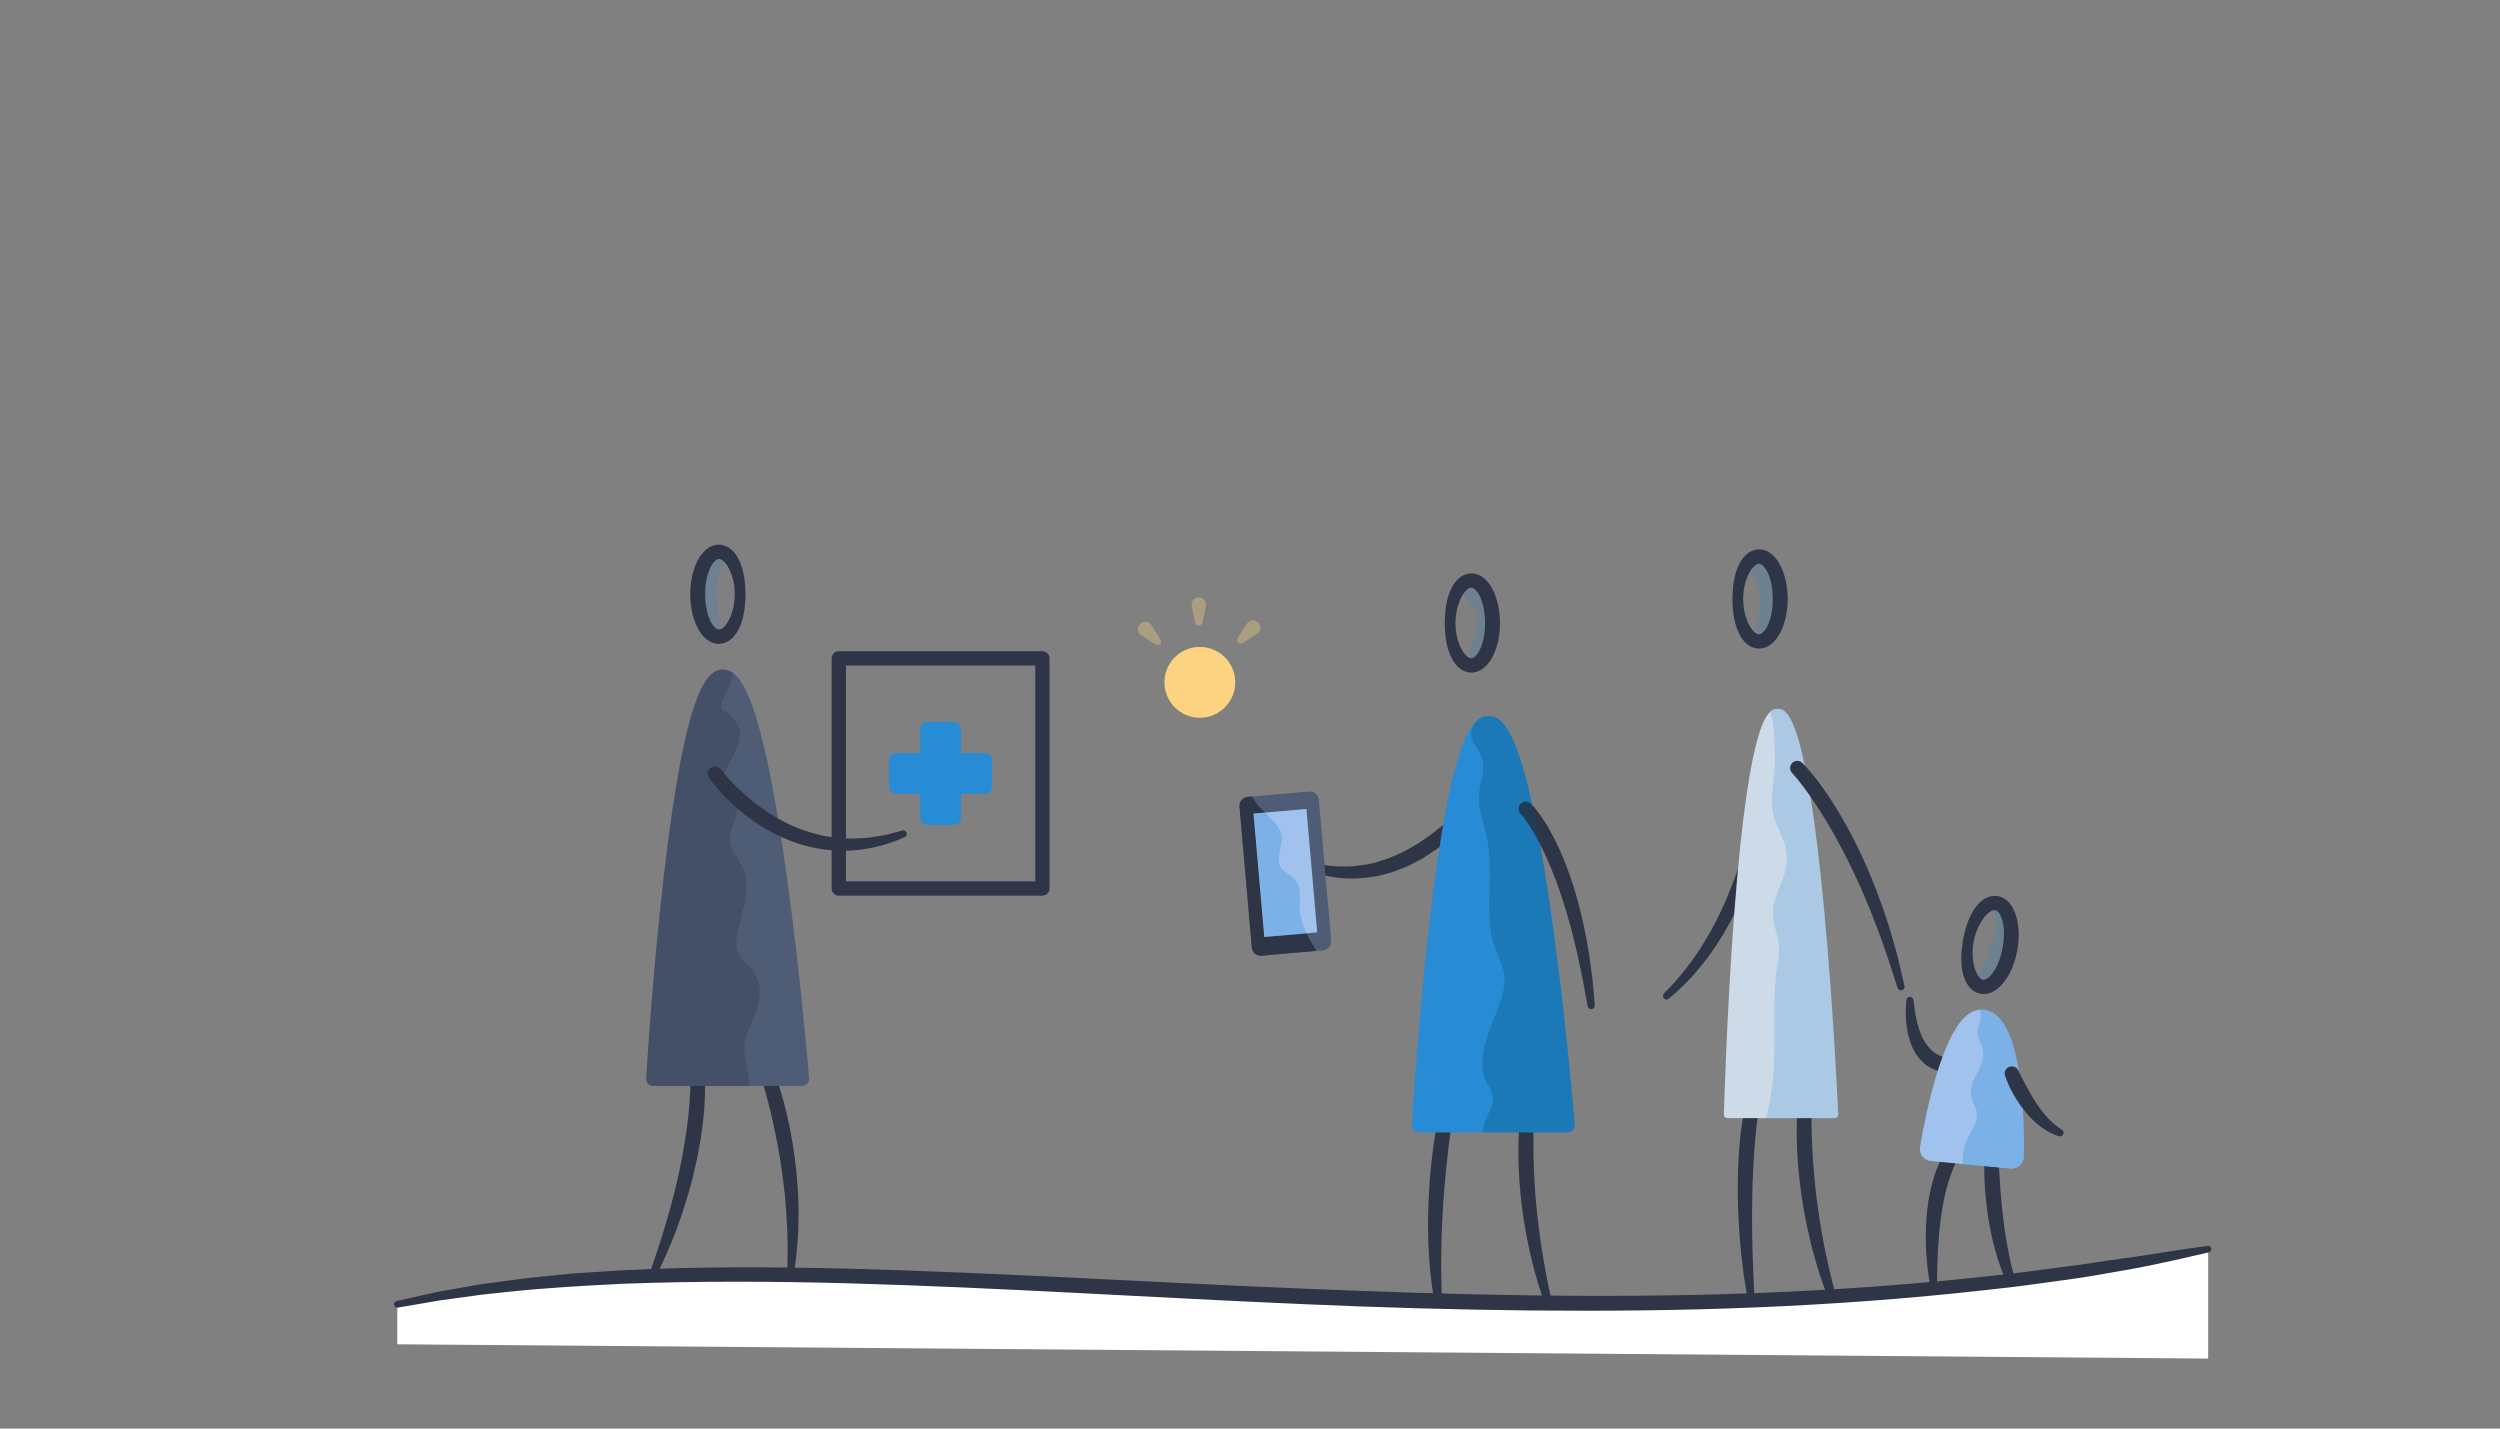 <?xml version="1.0" encoding="utf-8"?>
<!-- Generator: Adobe Illustrator 22.1.0, SVG Export Plug-In . SVG Version: 6.00 Build 0)  -->
<svg version="1.1" id="Vectors" xmlns="http://www.w3.org/2000/svg" xmlns:xlink="http://www.w3.org/1999/xlink" x="0px" y="0px"
	 width="700px" height="400px" viewBox="0 0 700 400" style="enable-background:new 0 0 700 400;" xml:space="preserve">
<rect x="0" y="0" width="700" height="400" fill="#808080" stroke="none"/>
<style type="text/css">
	.st0{fill:#CDDAE8;}
	.st1{opacity:0.2;fill:#278BD6;}
	.st2{fill:#278BD6;}
	.st3{opacity:0.3;fill:#064E72;}
	.st4{fill:#2E3547;}
	.st5{fill:#4E5C75;}
	.st6{fill:#A0C2EC;}
	.st7{opacity:0.3;fill:#278BD6;}
	.st8{opacity:0.1;fill:#278BD6;}
	.st9{fill:#EF4B4B;}
	.st10{opacity:0.2;}
	.st11{fill:#FFFFFF;}
	.st12{opacity:0.1;}
	.st13{opacity:0.35;fill:#278BD6;}
	.st14{opacity:0.35;}
	.st15{opacity:0.3;fill:#2E3547;}
	.st16{fill:#FCD381;}
	.st17{opacity:0.35;fill:#FCD381;}
	.st18{opacity:0.3;fill:#FCD381;}
	.st19{fill:none;}
	.st20{display:none;fill:#EF4B4B;}
	.st21{fill:#F8C069;}
	.st22{fill:#E23537;}
	.st23{fill:#237BC9;}
</style>
<path class="st1" d="M492.52,155.82c-1.16,0-2.24,0.68-3.16,1.83c1.16,2.25,2.53,4.5,3,6.95c0.96,4.97-0.01,9.9-1.17,14.72
	c0.43,0.19,0.87,0.31,1.32,0.31c3.29,0,5.95-5.33,5.95-11.9S495.81,155.82,492.52,155.82z"/>
<path class="st4" d="M492.18,312.45c-0.27,1.97-0.52,4.1-0.68,6.18c-0.21,2.09-0.35,4.19-0.47,6.29c-0.25,4.2-0.4,8.43-0.43,12.65
	c-0.07,4.23,0,8.46,0.11,12.7c0.1,4.24,0.33,8.48,0.51,12.74l0,0.02c0.02,0.55-0.41,1.02-0.96,1.04c-0.51,0.02-0.95-0.34-1.03-0.83
	c-0.36-2.11-0.69-4.23-1-6.36c-0.25-2.13-0.55-4.26-0.75-6.4c-0.23-2.14-0.4-4.28-0.52-6.43c-0.16-2.15-0.23-4.3-0.33-6.45
	c-0.09-4.3-0.08-8.62,0.15-12.93c0.26-4.33,0.62-8.58,1.48-12.98c0.21-1.08,1.27-1.79,2.35-1.57c1.04,0.21,1.73,1.19,1.59,2.23
	L492.18,312.45z"/>
<path class="st4" d="M507.23,312.19c-0.02,2.13,0,4.4,0.09,6.6c0.08,2.22,0.18,4.45,0.36,6.67c0.32,4.44,0.75,8.89,1.42,13.31
	c0.6,4.43,1.39,8.83,2.33,13.2c0.89,4.39,2.06,8.71,3.22,13.06l0.01,0.04c0.14,0.53-0.18,1.08-0.71,1.22
	c-0.5,0.13-1.01-0.13-1.19-0.6c-0.83-2.12-1.68-4.24-2.42-6.4c-0.72-2.17-1.44-4.33-2.05-6.54c-1.3-4.38-2.24-8.86-3.11-13.36
	c-0.81-4.5-1.39-9.05-1.75-13.62c-0.17-2.28-0.28-4.58-0.35-6.87c-0.01-2.31-0.03-4.57,0.15-6.95c0.08-1.1,1.04-1.93,2.14-1.85
	c1.06,0.08,1.86,0.96,1.85,2.01L507.23,312.19z"/>
<path class="st4" d="M497.38,213.15c-0.43,6.33-1.52,12.39-2.96,18.46c-1.45,6.04-3.39,11.97-5.76,17.74
	c-2.44,5.73-5.32,11.3-8.86,16.45c-1.75,2.59-3.72,5.02-5.77,7.37c-2.1,2.31-4.36,4.47-6.76,6.46c-0.43,0.35-1.06,0.29-1.41-0.13
	c-0.33-0.4-0.3-0.98,0.06-1.35l0.02-0.02c4.27-4.25,8-8.99,11.12-14.12c3.13-5.12,5.76-10.54,7.89-16.16
	c2.21-5.59,3.91-11.38,5.32-17.24c0.71-2.93,1.32-5.88,1.83-8.85c0.54-2.95,0.97-5.98,1.28-8.88l0.01-0.08
	c0.12-1.1,1.1-1.89,2.2-1.78C496.67,211.14,497.45,212.08,497.38,213.15z"/>
<path class="st4" d="M488.08,167.72c0.02,1.13,0.11,2.25,0.32,3.34c0.22,1.09,0.55,2.15,0.97,3.12c0.42,0.97,0.96,1.87,1.57,2.51
	c0.29,0.34,0.61,0.56,0.89,0.73c0.28,0.15,0.5,0.17,0.7,0.19c0.2-0.03,0.41-0.07,0.68-0.23c0.26-0.18,0.55-0.41,0.82-0.76
	c0.55-0.67,1.01-1.58,1.36-2.55c0.71-1.96,1-4.17,0.99-6.35c0-2.19-0.28-4.4-0.99-6.35c-0.35-0.97-0.81-1.88-1.36-2.55
	c-0.27-0.35-0.56-0.58-0.82-0.76c-0.26-0.16-0.48-0.2-0.68-0.23c-0.2,0.02-0.42,0.04-0.7,0.19c-0.27,0.17-0.6,0.38-0.89,0.73
	c-0.61,0.64-1.15,1.54-1.57,2.51c-0.42,0.98-0.75,2.03-0.97,3.12C488.19,165.47,488.1,166.59,488.08,167.72z M485.08,167.72
	c0.03-2.55,0.24-5.12,1.05-7.67c0.41-1.27,0.96-2.55,1.89-3.76c0.45-0.6,1.06-1.17,1.79-1.65c0.76-0.47,1.71-0.78,2.71-0.82
	c1,0.02,1.97,0.32,2.74,0.78c0.75,0.47,1.38,1.02,1.86,1.62c0.99,1.18,1.61,2.45,2.1,3.72c0.96,2.55,1.31,5.17,1.35,7.78
	c-0.04,2.61-0.39,5.23-1.35,7.78c-0.49,1.27-1.11,2.54-2.1,3.72c-0.48,0.59-1.11,1.15-1.86,1.62c-0.77,0.46-1.74,0.76-2.74,0.78
	c-1-0.03-1.96-0.35-2.71-0.82c-0.73-0.48-1.34-1.05-1.79-1.65c-0.93-1.21-1.47-2.49-1.89-3.76
	C485.32,172.83,485.11,170.26,485.08,167.72z"/>
<g>
	<path class="st0" d="M513.7,312.07h-30.02c0,0,3.06-112.6,14.06-112.6C508.75,199.47,513.7,312.07,513.7,312.07z"/>
	<path class="st0" d="M513.7,313.07h-30.02c-0.27,0-0.53-0.11-0.72-0.3c-0.19-0.19-0.29-0.45-0.28-0.72
		c0.01-0.28,0.79-28.5,2.91-56.35c4.35-57.22,10.02-57.22,12.15-57.22c2.13,0,7.79,0,13.1,57.21c2.59,27.85,3.84,56.07,3.86,56.35
		c0.01,0.27-0.09,0.54-0.28,0.74C514.24,312.96,513.98,313.07,513.7,313.07z M484.71,311.07h27.94c-0.25-5.36-1.5-30.43-3.8-55.21
		c-4.77-51.39-9.71-55.39-11.11-55.39c-1.4,0-6.25,3.99-10.16,55.37C485.7,280.65,484.88,305.75,484.71,311.07z"/>
</g>
<path class="st1" d="M510.85,255.68c-5.31-57.21-10.97-57.21-13.1-57.21c-0.53,0-1.27,0-2.15,0.86c0.3,0.72,0.55,1.46,0.68,2.26
	c0.55,3.4,0.8,8.3,0.74,11.75c-0.12,6.55-2.24,11.33,0.5,17.7c1.88,4.36,3.55,7.35,2.48,12.26c-0.75,3.44-2.66,6.56-3.33,10.03
	c-0.7,3.58,0.26,5.94,1.11,9.35c0.96,3.88-0.34,7.9-0.65,11.82c-0.65,8.07-0.03,16.19-0.46,24.27c-0.23,4.24-0.72,8.45-1.77,12.57
	c-0.14,0.57-0.32,1.15-0.49,1.73h19.3c0.27,0,0.53-0.11,0.72-0.31c0.19-0.2,0.29-0.46,0.28-0.74
	C514.69,311.75,513.43,283.53,510.85,255.68z"/>
<path class="st1" d="M562.83,265.61c1.14-6.47-0.56-12.18-3.79-12.75c-0.57-0.1-1.14-0.03-1.71,0.18c1.03,2.31,1.82,4.46,1.48,7.26
	c-0.32,2.63-1.99,4.88-2.5,7.51c-0.57,2.92-1.89,4.14-3.42,6.68c-0.08,0.13-0.13,0.25-0.18,0.37c0.61,0.78,1.35,1.29,2.2,1.44
	C558.14,276.86,561.68,272.08,562.83,265.61z"/>
<path class="st4" d="M548.05,324.83c-0.08,0.14-0.28,0.49-0.42,0.77l-0.45,0.92c-0.29,0.64-0.55,1.29-0.79,1.96
	c-0.51,1.33-0.94,2.72-1.31,4.12c-0.74,2.82-1.29,5.72-1.65,8.66c-0.43,2.94-0.61,5.92-0.82,8.91l-0.17,4.51
	c-0.03,1.51-0.03,3.02-0.1,4.54l0,0.04c-0.02,0.55-0.49,0.98-1.05,0.96c-0.48-0.02-0.87-0.38-0.95-0.84
	c-0.25-1.52-0.44-3.05-0.66-4.58l-0.37-4.63c-0.13-3.1-0.15-6.22,0.12-9.34c0.25-3.12,0.69-6.25,1.52-9.33
	c0.41-1.54,0.89-3.07,1.49-4.58c0.31-0.75,0.65-1.49,1.02-2.23c0.19-0.37,0.39-0.74,0.61-1.11c0.24-0.38,0.42-0.69,0.78-1.17
	c0.66-0.88,1.91-1.06,2.79-0.4c0.82,0.61,1.03,1.73,0.53,2.6L548.05,324.83z"/>
<path class="st4" d="M559.64,324.72c0.07,1.47,0.11,3.01,0.22,4.53c0.08,1.52,0.18,3.04,0.3,4.56c0.26,3.04,0.56,6.07,0.96,9.09
	c0.38,3.02,0.93,6.01,1.51,9c0.32,1.48,0.63,2.98,1.06,4.43c0.32,1.5,0.85,2.91,1.24,4.4l0.02,0.06c0.14,0.53-0.17,1.08-0.71,1.23
	c-0.46,0.12-0.93-0.1-1.14-0.5c-1.48-2.8-2.68-5.76-3.65-8.78c-0.95-3.02-1.72-6.1-2.29-9.2c-0.56-3.11-1-6.23-1.25-9.38
	c-0.25-3.15-0.4-6.27-0.27-9.49c0.04-1.1,0.98-1.96,2.08-1.92c1.04,0.04,1.87,0.88,1.92,1.9L559.64,324.72z"/>
<path class="st4" d="M545.3,300.17c-0.48,0.02-0.73,0.01-1.06-0.02c-0.32-0.02-0.61-0.08-0.91-0.14c-0.59-0.12-1.18-0.28-1.72-0.53
	c-1.12-0.43-2.11-1.1-3-1.85c-1.75-1.56-2.9-3.55-3.6-5.55l-0.29-0.75l-0.2-0.76l-0.4-1.51c-0.14-1.02-0.33-2.03-0.4-3.04
	c-0.04-1.01-0.14-2.01-0.1-3.01c0.05-1,0.09-1.99,0.15-2.97c0.04-0.55,0.52-0.97,1.07-0.93c0.48,0.03,0.86,0.41,0.92,0.87l0.01,0.06
	l0.36,2.8c0.14,0.93,0.35,1.83,0.5,2.73c0.19,0.9,0.49,1.76,0.72,2.63l0.47,1.24l0.23,0.62l0.3,0.57c0.74,1.56,1.77,2.87,2.95,3.83
	c0.61,0.44,1.22,0.89,1.91,1.15c0.33,0.16,0.68,0.25,1.02,0.36c0.17,0.04,0.35,0.1,0.51,0.12l0.24,0.04
	c0.06,0.01,0.18,0.02,0.14,0.03c1.1-0.05,2.04,0.81,2.09,1.91C547.26,299.19,546.41,300.12,545.3,300.17z"/>
<path class="st4" d="M552.59,263.8c-0.18,1.11-0.28,2.23-0.27,3.35c0.03,1.11,0.17,2.21,0.41,3.25c0.25,1.03,0.63,2.01,1.11,2.75
	c0.23,0.39,0.51,0.66,0.75,0.87c0.25,0.19,0.46,0.26,0.66,0.31c0.2,0,0.42,0,0.71-0.11c0.29-0.13,0.62-0.31,0.94-0.61
	c0.65-0.56,1.27-1.38,1.78-2.27c1.04-1.8,1.7-3.93,2.08-6.09c0.38-2.15,0.49-4.38,0.13-6.43c-0.17-1.02-0.47-1.99-0.9-2.75
	c-0.2-0.39-0.45-0.67-0.67-0.89c-0.23-0.2-0.43-0.28-0.62-0.34c-0.2-0.02-0.42-0.03-0.72,0.06c-0.3,0.12-0.65,0.27-1,0.56
	c-0.71,0.53-1.4,1.32-1.98,2.2c-0.58,0.89-1.09,1.87-1.5,2.91C553.09,261.61,552.8,262.7,552.59,263.8z M549.63,263.28
	c0.47-2.5,1.12-5,2.37-7.37c0.63-1.18,1.39-2.35,2.51-3.37c0.55-0.51,1.24-0.97,2.05-1.32c0.83-0.33,1.82-0.47,2.81-0.33
	c0.98,0.19,1.88,0.65,2.56,1.24c0.66,0.59,1.18,1.25,1.55,1.91c0.77,1.34,1.16,2.69,1.42,4.03c0.5,2.68,0.39,5.32-0.02,7.9
	c-0.49,2.56-1.29,5.08-2.68,7.43c-0.7,1.17-1.54,2.31-2.72,3.3c-0.57,0.5-1.29,0.94-2.11,1.27c-0.84,0.32-1.84,0.44-2.83,0.29
	c-0.98-0.21-1.87-0.68-2.53-1.28c-0.64-0.6-1.13-1.27-1.48-1.94c-0.7-1.35-1.02-2.71-1.21-4.03
	C548.98,268.36,549.22,265.8,549.63,263.28z"/>
<g>
	<path class="st6" d="M555.69,284.77c8.92,2.04,9.06,31.92,8.97,39.06c-0.01,0.82-0.72,1.46-1.55,1.38l-22.29-2.11
		c-0.82-0.08-1.4-0.82-1.26-1.63C540.81,314.17,546.73,282.72,555.69,284.77z"/>
	<path class="st6" d="M563.25,327.21c-0.11,0-0.21,0-0.32-0.01l-22.29-2.11c-0.95-0.09-1.82-0.57-2.39-1.32
		c-0.57-0.75-0.81-1.71-0.65-2.64c1.63-9.55,6.24-32.3,13.76-37.32c1.52-1.01,3.17-1.35,4.79-0.99c9.6,2.19,10.71,26.65,10.52,41.03
		c-0.01,0.95-0.42,1.85-1.13,2.49C564.91,326.9,564.09,327.21,563.25,327.21z M541.64,321.17l21.03,1.99
		c0.2-20.44-2.83-35.39-7.42-36.43c0,0,0,0,0,0c-0.34-0.08-0.88-0.12-1.67,0.41C548.56,290.48,544.05,307.41,541.64,321.17z"/>
</g>
<path class="st4" d="M504.65,213.62c1.14,1.14,2.04,2.22,2.99,3.37c0.91,1.15,1.82,2.3,2.66,3.48c1.71,2.37,3.26,4.82,4.77,7.3
	c2.97,4.98,5.52,10.18,7.85,15.46l1.66,4c0.54,1.34,1.02,2.69,1.53,4.04c1.05,2.68,1.92,5.43,2.8,8.16c0.88,2.74,1.6,5.52,2.39,8.28
	c0.68,2.79,1.33,5.58,1.96,8.38c0.12,0.54-0.22,1.07-0.76,1.19c-0.51,0.11-1.01-0.18-1.17-0.66l-0.01-0.03l-2.62-8.1
	c-0.96-2.67-1.82-5.37-2.85-8c-1.05-2.63-1.98-5.3-3.12-7.88c-0.55-1.3-1.07-2.61-1.65-3.9l-1.77-3.84
	c-2.39-5.1-4.99-10.09-7.89-14.89c-1.45-2.39-2.94-4.77-4.57-7.03c-0.78-1.16-1.62-2.27-2.45-3.37c-0.84-1.07-1.74-2.2-2.58-3.12
	l-0.06-0.06c-0.74-0.82-0.69-2.08,0.13-2.82C502.69,212.83,503.9,212.87,504.65,213.62z"/>
<path class="st7" d="M556.14,282.82c-0.64-0.15-1.29-0.18-1.93-0.1c1.39,1.83-0.63,4.45-0.55,6.44c0.06,1.52,0.69,2.11,1.15,3.46
	c2.14,6.2-3.59,8.58-2.9,14.21c0.24,1.97,1.67,3.2,1.64,5.25c-0.05,2.88-2.04,5.19-3.07,7.78c-0.82,2.06-0.93,4.06-1,6.06
	l13.44,1.27c0.11,0.01,0.21,0.01,0.32,0.01c0.84,0,1.66-0.31,2.29-0.87c0.7-0.63,1.11-1.54,1.13-2.49
	C566.85,309.47,565.74,285.01,556.14,282.82z"/>
<path class="st11" d="M111.24,365.19c121.87-26.83,316.69,22.94,507.05-15.47v30.68l-507.05-4V365.19z"/>
<path class="st4" d="M111.04,364.28l7.79-1.74l3.9-0.85l3.93-0.7l7.86-1.38l7.91-1.06c5.27-0.78,10.57-1.2,15.86-1.77
	c2.65-0.28,5.3-0.38,7.96-0.58c2.65-0.17,5.31-0.37,7.96-0.51c21.24-1.13,42.5-0.97,63.72-0.45c42.44,1.12,84.76,3.86,127.09,5.58
	c42.32,1.75,84.68,2.85,126.97,1.23c21.14-0.82,42.25-2.27,63.27-4.56l7.88-0.86c2.63-0.29,5.24-0.68,7.86-1.01l7.86-1.03
	c1.31-0.17,2.62-0.32,3.93-0.52l3.92-0.6l7.85-1.15c2.62-0.37,5.25-0.67,7.85-1.12c5.22-0.87,10.45-1.65,15.7-2.37l0.03,0
	c0.51-0.07,0.97,0.28,1.04,0.79c0.07,0.48-0.25,0.92-0.7,1.03c-5.17,1.23-10.35,2.4-15.55,3.48c-5.2,1.1-10.44,1.95-15.68,2.87
	c-5.23,0.94-10.51,1.57-15.77,2.31c-2.63,0.34-5.26,0.75-7.9,1.05l-7.92,0.89c-21.11,2.37-42.31,3.91-63.53,4.8
	c-21.22,0.9-42.46,1.08-63.68,0.88c-21.22-0.22-42.44-0.84-63.63-1.78c-42.38-1.81-84.69-4.63-127.01-5.82
	c-21.16-0.58-42.32-0.67-63.43,0.12c-10.55,0.53-21.1,1.11-31.59,2.21l-7.87,0.84l-7.84,1.07l-3.93,0.53l-3.9,0.68l-7.81,1.33
	l-0.04,0.01c-0.5,0.09-0.98-0.25-1.07-0.76C110.24,364.85,110.56,364.39,111.04,364.28z"/>
<path class="st1" d="M417.92,174.44c0-6.57-2.66-11.9-5.95-11.9c-0.69,0-1.35,0.25-1.97,0.68c0.15,0.02,0.3,0.05,0.46,0.05
	c-0.25,0-0.44,0.03-0.62,0.07c-0.26,0.2-0.52,0.43-0.76,0.7c-0.47,1.94,3.93,6.88,4.08,7.16c1.61,2.93-0.49,6.51-1.27,9.47
	c-0.37,1.4-0.22,4.5-0.73,5.54c0.26,0.07,0.53,0.12,0.8,0.12C415.26,186.33,417.92,181.01,417.92,174.44z"/>
<path class="st1" d="M203.68,155.49c-0.73-0.64-1.53-1-2.38-1c-3.29,0-5.95,5.33-5.95,11.9c0,6.57,2.66,11.9,5.95,11.9
	c0.29,0,0.57-0.05,0.85-0.13c-0.05-0.46-0.11-0.92-0.21-1.36c-1-4.36-1.04-8.27-1.08-12.79c-0.03-3.69,0.63-5.1,2.53-8.04
	C203.48,155.8,203.58,155.65,203.68,155.49z"/>
<path class="st4" d="M197.34,301.95c0.16,2.55,0.06,4.88-0.06,7.3c-0.06,1.2-0.18,2.39-0.3,3.58c-0.11,1.19-0.27,2.37-0.42,3.56
	c-0.62,4.74-1.64,9.4-2.76,14.02c-0.61,2.3-1.25,4.59-1.99,6.85c-0.7,2.27-1.47,4.51-2.3,6.74c-0.8,2.23-1.77,4.4-2.65,6.59
	c-0.97,2.16-1.98,4.3-3.01,6.43c-0.24,0.5-0.84,0.7-1.34,0.46c-0.46-0.22-0.67-0.75-0.51-1.22l0.01-0.03
	c1.49-4.44,3.03-8.83,4.32-13.3c1.37-4.44,2.49-8.95,3.54-13.46c1.03-4.52,1.81-9.08,2.45-13.64c0.31-2.28,0.57-4.58,0.73-6.86
	c0.2-2.26,0.3-4.62,0.3-6.77l0-0.1c0-1.1,0.89-2,1.99-2C196.4,300.08,197.27,300.91,197.34,301.95z"/>
<path class="st4" d="M217.2,301.4c0.84,2.22,1.46,4.39,2.1,6.6c0.59,2.21,1.12,4.43,1.6,6.66c0.96,4.46,1.62,8.99,2.1,13.52
	c0.43,4.54,0.68,9.1,0.58,13.67c-0.02,4.56-0.47,9.11-1.11,13.61c-0.08,0.55-0.59,0.93-1.13,0.85c-0.5-0.07-0.85-0.49-0.86-0.98
	l0-0.06c-0.03-2.24,0.13-4.46,0.04-6.69l-0.05-3.34c-0.03-1.11-0.11-2.22-0.17-3.33c-0.1-2.22-0.31-4.43-0.47-6.64
	c-0.26-2.21-0.46-4.42-0.81-6.61c-0.55-4.4-1.37-8.77-2.3-13.1c-0.46-2.17-0.97-4.32-1.52-6.47c-0.53-2.13-1.15-4.3-1.77-6.34
	l-0.02-0.06c-0.32-1.06,0.27-2.17,1.33-2.5C215.75,299.88,216.83,300.42,217.2,301.4z"/>
<path class="st4" d="M406.33,315.42c-0.55,4.04-1.04,8.19-1.45,12.31c-0.38,4.13-0.76,8.26-0.95,12.4
	c-0.25,4.14-0.38,8.28-0.38,12.43l-0.02,3.11l0.07,3.11c-0.02,2.08,0.17,4.14,0.21,6.23l0,0.05c0.01,0.55-0.43,1.01-0.99,1.02
	c-0.49,0.01-0.91-0.34-1-0.81c-0.79-4.16-1.35-8.37-1.64-12.59c-0.26-4.22-0.4-8.46-0.3-12.69c0.12-4.23,0.29-8.46,0.73-12.66
	c0.41-4.22,0.95-8.38,1.77-12.6c0.21-1.08,1.26-1.79,2.35-1.58c1.04,0.2,1.74,1.19,1.6,2.23L406.33,315.42z"/>
<path class="st4" d="M429.45,315.25c-0.08,1.98-0.12,4.1-0.09,6.16c0.01,2.08,0.04,4.16,0.15,6.24c0.18,4.16,0.44,8.33,0.93,12.48
	c0.43,4.15,1,8.3,1.72,12.43c0.67,4.14,1.56,8.23,2.43,12.36l0.01,0.03c0.11,0.54-0.23,1.07-0.77,1.18c-0.5,0.1-0.99-0.18-1.15-0.65
	c-0.69-2.01-1.39-4.03-2.01-6.08c-0.58-2.05-1.19-4.1-1.68-6.18c-1.07-4.14-1.8-8.36-2.48-12.59c-0.61-4.24-1.03-8.51-1.24-12.79
	c-0.1-2.14-0.13-4.29-0.13-6.44c0.06-2.17,0.1-4.28,0.35-6.51c0.12-1.1,1.11-1.89,2.2-1.77c1.05,0.11,1.82,1.02,1.78,2.06
	L429.45,315.25z"/>
<path class="st4" d="M363.04,239.86c1.62,0.77,3.49,1.39,5.31,1.84c1.85,0.4,3.71,0.76,5.59,0.85c3.76,0.23,7.52-0.11,11.15-1.03
	c1.78-0.61,3.59-1.06,5.29-1.87l1.29-0.55c0.43-0.18,0.87-0.36,1.27-0.6l2.47-1.37c0.85-0.41,1.62-0.96,2.41-1.49l2.36-1.58
	l4.5-3.52l0.14-0.11c0.87-0.68,2.12-0.53,2.8,0.34c0.66,0.84,0.53,2.05-0.26,2.74c-1.54,1.33-3.08,2.68-4.68,3.94l-2.55,1.72
	c-0.85,0.57-1.69,1.17-2.62,1.63l-2.75,1.42c-0.45,0.25-0.93,0.44-1.42,0.63l-1.45,0.57c-1.89,0.85-3.94,1.28-5.94,1.82
	c-4.08,0.79-8.28,1.01-12.36,0.39c-4.1-0.6-8.02-1.84-11.61-4.09c-0.47-0.29-0.61-0.91-0.32-1.37c0.27-0.43,0.82-0.59,1.27-0.37
	L363.04,239.86z"/>
<path class="st4" d="M407.52,174.44c0.02,1.13,0.11,2.25,0.32,3.34c0.22,1.09,0.55,2.15,0.97,3.12c0.42,0.97,0.96,1.87,1.57,2.51
	c0.29,0.34,0.61,0.56,0.89,0.73c0.28,0.15,0.5,0.17,0.7,0.19c0.2-0.03,0.41-0.07,0.68-0.23c0.26-0.18,0.55-0.41,0.82-0.76
	c0.55-0.67,1.01-1.58,1.36-2.55c0.71-1.96,1-4.17,0.99-6.35c0-2.19-0.28-4.4-0.99-6.35c-0.35-0.97-0.81-1.88-1.36-2.55
	c-0.27-0.35-0.56-0.58-0.82-0.76c-0.26-0.16-0.48-0.2-0.68-0.23c-0.2,0.02-0.42,0.04-0.7,0.19c-0.27,0.17-0.6,0.38-0.89,0.73
	c-0.61,0.64-1.15,1.54-1.57,2.51c-0.42,0.98-0.75,2.03-0.97,3.12C407.64,172.19,407.54,173.31,407.52,174.44z M404.52,174.44
	c0.03-2.55,0.24-5.12,1.05-7.67c0.41-1.27,0.96-2.55,1.89-3.76c0.45-0.6,1.06-1.17,1.79-1.65c0.76-0.47,1.71-0.78,2.71-0.82
	c1,0.02,1.97,0.32,2.74,0.78c0.75,0.47,1.38,1.02,1.86,1.62c0.99,1.18,1.61,2.45,2.1,3.72c0.96,2.55,1.31,5.17,1.35,7.78
	c-0.04,2.61-0.39,5.23-1.35,7.78c-0.49,1.27-1.11,2.54-2.1,3.72c-0.48,0.59-1.11,1.15-1.86,1.62c-0.77,0.46-1.74,0.76-2.74,0.78
	c-1-0.03-1.96-0.35-2.71-0.82c-0.73-0.48-1.34-1.05-1.79-1.65c-0.93-1.21-1.47-2.49-1.89-3.76
	C404.76,179.55,404.56,176.98,404.52,174.44z"/>
<path class="st4" d="M208.74,166.39c-0.03,2.55-0.24,5.12-1.05,7.67c-0.41,1.27-0.96,2.55-1.89,3.76c-0.45,0.6-1.06,1.17-1.79,1.65
	c-0.76,0.47-1.71,0.78-2.71,0.82c-1-0.02-1.97-0.32-2.74-0.78c-0.75-0.47-1.38-1.02-1.86-1.62c-0.99-1.18-1.61-2.45-2.1-3.72
	c-0.96-2.55-1.31-5.17-1.35-7.78c0.04-2.61,0.39-5.23,1.35-7.78c0.49-1.27,1.11-2.54,2.1-3.72c0.48-0.59,1.11-1.15,1.86-1.62
	c0.77-0.46,1.74-0.76,2.74-0.78c1,0.03,1.96,0.35,2.71,0.82c0.73,0.48,1.34,1.05,1.79,1.65c0.93,1.21,1.47,2.49,1.89,3.76
	C208.5,161.28,208.71,163.85,208.74,166.39z M205.74,166.39c-0.02-1.13-0.11-2.25-0.32-3.34c-0.22-1.09-0.55-2.15-0.97-3.12
	c-0.42-0.97-0.96-1.87-1.57-2.51c-0.29-0.34-0.61-0.56-0.89-0.73c-0.28-0.15-0.5-0.17-0.7-0.19c-0.2,0.03-0.41,0.07-0.68,0.23
	c-0.26,0.18-0.55,0.41-0.82,0.76c-0.55,0.67-1.01,1.58-1.36,2.55c-0.71,1.96-1,4.17-0.99,6.35c0,2.19,0.28,4.4,0.99,6.35
	c0.35,0.97,0.81,1.88,1.36,2.55c0.27,0.35,0.56,0.58,0.82,0.76c0.26,0.16,0.48,0.2,0.68,0.23c0.2-0.02,0.42-0.04,0.7-0.19
	c0.27-0.17,0.6-0.38,0.89-0.73c0.61-0.64,1.15-1.54,1.57-2.51c0.42-0.98,0.75-2.03,0.97-3.12
	C205.63,168.64,205.73,167.52,205.74,166.39z"/>
<g>
	<circle class="st16" cx="335.95" cy="191.05" r="9.91"/>
	<path class="st17" d="M351.95,177.49l-3.98,2.56c-0.48,0.31-1.11,0.17-1.41-0.31c-0.22-0.35-0.21-0.78,0-1.11l2.56-3.98
		c0.61-0.95,1.88-1.22,2.83-0.61c0.95,0.61,1.22,1.88,0.61,2.83C352.4,177.13,352.18,177.34,351.95,177.49z"/>
	<path class="st17" d="M337.67,169.74l-1,4.62c-0.12,0.55-0.66,0.9-1.22,0.78c-0.4-0.09-0.7-0.4-0.78-0.78l-1-4.62
		c-0.24-1.1,0.46-2.19,1.57-2.43c1.1-0.24,2.19,0.46,2.43,1.57C337.74,169.17,337.73,169.47,337.67,169.74z"/>
	<path class="st17" d="M322.39,175.05l2.56,3.98c0.31,0.47,0.17,1.11-0.31,1.41c-0.35,0.22-0.78,0.21-1.11,0l-3.98-2.56
		c-0.95-0.61-1.22-1.88-0.61-2.83c0.61-0.95,1.88-1.22,2.83-0.61C322.02,174.6,322.23,174.81,322.39,175.05z"/>
	<path class="st18" d="M330.11,199.05c1.64,1.2,3.65,1.91,5.84,1.91c5.48,0,9.91-4.44,9.91-9.91c0-3.29-1.61-6.2-4.08-8
		c-0.42,0.47-0.89,0.94-1.43,1.37c-2.14,1.74-4.27,3.04-4.41,6.14c-0.14,2.98,0.56,3.57-1.87,5.94
		C332.94,197.61,331.44,198.26,330.11,199.05z"/>
</g>
<path class="st4" d="M291.87,250.78h-57.01c-1.1,0-2-0.9-2-2v-64.44c0-1.1,0.9-2,2-2h57.01c1.1,0,2,0.9,2,2v64.44
	C293.87,249.89,292.98,250.78,291.87,250.78z M236.87,246.78h53.01v-60.44h-53.01V246.78z"/>
<g>
	<rect x="259.65" y="204.17" class="st2" width="7.44" height="24.79"/>
	<path class="st2" d="M267.09,230.96h-7.44c-1.1,0-2-0.9-2-2v-24.79c0-1.1,0.9-2,2-2h7.44c1.1,0,2,0.9,2,2v24.79
		C269.09,230.06,268.19,230.96,267.09,230.96z M261.65,226.96h3.44v-20.79h-3.44V226.96z"/>
</g>
<g>
	
		<rect x="259.65" y="204.17" transform="matrix(-1.836970e-16 1 -1 -1.836970e-16 479.932 -46.808)" class="st2" width="7.44" height="24.79"/>
	<path class="st2" d="M275.76,222.28h-24.79c-1.1,0-2-0.9-2-2v-7.44c0-1.1,0.9-2,2-2h24.79c1.1,0,2,0.9,2,2v7.44
		C277.76,221.38,276.87,222.28,275.76,222.28z M252.98,218.28h20.79v-3.44h-20.79V218.28z"/>
</g>
<g>
	<path class="st2" d="M438.96,315.07h-41.64c0,0,6.58-112.6,19.5-112.6C429.75,202.47,438.96,315.07,438.96,315.07z"/>
	<path class="st2" d="M438.96,317.07h-41.64c-0.55,0-1.08-0.23-1.46-0.63c-0.38-0.4-0.57-0.94-0.54-1.49
		c0.02-0.28,1.69-28.53,4.91-56.42c5.93-51.17,11.71-58.07,16.58-58.07c4.85,0,10.78,6.89,17.9,58.03
		c3.88,27.88,6.21,56.13,6.23,56.41c0.05,0.56-0.14,1.11-0.52,1.52C440.05,316.84,439.52,317.07,438.96,317.07z M399.45,313.07
		h37.33c-0.62-7.12-2.78-30.71-6.03-54.04c-7.38-53.03-13.28-54.56-13.93-54.56c-0.26,0-6.37,0.62-12.61,54.52
		C401.51,282.36,399.9,306,399.45,313.07z"/>
</g>
<g>
	<path class="st5" d="M224.57,302.07h-41.64c0,0,6.58-112.6,19.5-112.6S224.57,302.07,224.57,302.07z"/>
	<path class="st5" d="M224.57,304.07h-41.64c-0.55,0-1.08-0.23-1.46-0.63c-0.38-0.4-0.57-0.94-0.54-1.49
		c0.02-0.28,1.69-28.53,4.91-56.42c5.93-51.17,11.71-58.07,16.58-58.07c4.85,0,10.78,6.89,17.9,58.03
		c3.88,27.88,6.21,56.13,6.23,56.41c0.05,0.56-0.14,1.11-0.52,1.52C225.66,303.84,225.13,304.07,224.57,304.07z M185.06,300.07
		h37.33c-0.62-7.12-2.78-30.71-6.03-54.04c-7.38-53.03-13.28-54.56-13.93-54.56c-0.26,0-6.37,0.62-12.61,54.52
		C187.11,269.36,185.51,293,185.06,300.07z"/>
</g>
<g>
	<path class="st5" d="M370.48,266.08l-17.28,1.51c-1.36,0.12-2.57-0.89-2.69-2.25l-3.46-39.51c-0.12-1.36,0.89-2.57,2.25-2.69
		l17.28-1.51c1.36-0.12,2.57,0.89,2.69,2.25l3.46,39.51C372.85,264.76,371.85,265.96,370.48,266.08z"/>
	<path class="st4" d="M347.06,225.83l3.46,39.51c0.12,1.36,1.32,2.37,2.69,2.25l15.38-1.35c-2.05-3.44-4.09-6.61-4.61-11.07
		c-0.33-2.84,0.77-5.86-0.98-8.36c-1.98-2.84-5.17-2.24-4.88-6.7c0.26-4.01,1.99-5.35-0.67-9.15c-1.57-2.24-3.91-3.76-5.56-5.9
		c-0.56-0.73-0.95-1.39-1.25-2.03l-1.31,0.12C347.95,223.27,346.94,224.47,347.06,225.83z"/>
	
		<rect x="352.58" y="227.07" transform="matrix(0.996 -0.087 0.087 0.996 -19.933 32.308)" class="st6" width="14.87" height="34.7"/>
	<path class="st7" d="M354.12,262.35l11.7-1.02c-0.89-1.85-1.58-3.82-1.85-6.16c-0.33-2.84,0.77-5.86-0.98-8.36
		c-1.98-2.84-5.17-2.24-4.88-6.7c0.26-4,1.99-5.35-0.67-9.15c-0.92-1.31-2.1-2.37-3.25-3.45l-3.09,0.27L354.12,262.35z"/>
</g>
<path class="st4" d="M428.63,225.04c0.59,0.58,0.97,1.04,1.41,1.56c0.4,0.52,0.8,1.03,1.18,1.56l1.09,1.59l1.01,1.62
	c1.28,2.19,2.44,4.44,3.47,6.73c2.05,4.59,3.67,9.33,4.97,14.13c1.32,4.8,2.31,9.66,3.13,14.54c0.34,2.45,0.69,4.9,1,7.35
	c0.22,2.46,0.46,4.92,0.64,7.37c0.04,0.55-0.37,1.03-0.92,1.07c-0.51,0.04-0.96-0.31-1.06-0.8l-0.01-0.03
	c-0.47-2.4-0.88-4.8-1.33-7.2l-1.48-7.15c-0.61-2.35-1.1-4.73-1.73-7.07c-0.65-2.33-1.25-4.68-2.03-6.97
	c-0.7-2.31-1.5-4.58-2.31-6.85l-1.33-3.34c-0.44-1.12-0.97-2.18-1.43-3.29c-0.98-2.18-2.06-4.3-3.24-6.34l-0.9-1.52l-0.95-1.47
	c-0.32-0.48-0.67-0.94-1-1.4c-0.33-0.43-0.72-0.93-0.99-1.22l-0.1-0.11c-0.74-0.82-0.68-2.08,0.14-2.82
	C426.68,224.27,427.88,224.31,428.63,225.04z"/>
<path class="st15" d="M209.76,302.8c-0.2-2.52-1.03-4.96-1.3-7.47c-0.42-3.89,1.05-6.71,2.45-10.19c1.49-3.7,2.72-7.76,0.93-11.58
	c-0.78-1.66-1.98-2.78-3.24-4.06c-2.99-3.04-2.83-5.22-1.85-9.45c1.23-5.3,3.2-10.54,1.59-16.03c-0.88-3-4.01-5.99-4.02-9.14
	c0-2.28,1.5-4.71,1.93-6.97c0.36-1.87,0.6-3.96-0.06-5.8c-0.7-1.98-2.56-2.53-3.51-4.08c-0.14-0.22-0.25-0.38-0.35-0.48
	c0.13-0.14,0.28-0.4,0.45-0.88c0.53-1.46,1.35-2.77,2.03-4.16c1.11-2.28,2.63-4.95,2.35-7.6c-0.24-2.33-1.66-3.49-3.04-5.07
	c-0.2-0.23-1.79-0.83-1.92-1.12c-0.66-1.44,0.23-2.63,0.8-3.94c0.94-2.17,1.96-4.22,2.27-6.32c-0.99-0.73-1.94-0.98-2.85-0.98
	c-4.88,0-10.66,6.9-16.58,58.07c-3.23,27.88-4.9,56.13-4.91,56.42c-0.03,0.55,0.16,1.09,0.54,1.49c0.38,0.4,0.9,0.63,1.46,0.63
	h26.88C209.81,303.65,209.8,303.22,209.76,302.8z"/>
<path class="st3" d="M434.72,258.5c-7.12-51.13-13.04-58.03-17.9-58.03c-1.27,0-2.61,0.47-3.99,2.07c-0.64,1.28-1.04,2.25-0.83,3.75
	c0.21,1.54,1.13,2.41,1.88,3.69c2.43,4.17,1.26,6.5,0.43,10.93c-1.06,5.71,1.57,9.77,2.33,15.33c0.87,6.37,0.27,13.36,0.37,19.8
	c0.09,5.51,1.14,8.72,3.31,13.57c2.65,5.9-0.63,11.75-2.7,17.37c-1.52,4.12-3.3,9.15-2.33,13.62c0.33,1.49,1.01,2.5,1.75,3.78
	c2.08,3.61,0.59,5.29-0.94,9c-0.45,1.1-0.82,2.36-1.08,3.68h23.92c0.56,0,1.09-0.23,1.47-0.64c0.38-0.41,0.57-0.96,0.52-1.52
	C440.93,314.63,438.6,286.38,434.72,258.5z"/>
<path class="st4" d="M201.8,215.41c1.39,1.76,3.06,3.6,4.77,5.24c1.72,1.67,3.53,3.24,5.44,4.68c3.82,2.85,7.96,5.31,12.42,6.92
	c2.23,0.79,4.51,1.47,6.84,1.91c2.34,0.41,4.71,0.62,7.09,0.64c2.38-0.02,4.79-0.15,7.16-0.6c1.2-0.15,2.37-0.45,3.56-0.7
	c1.18-0.27,2.34-0.65,3.52-0.96l0.05-0.01c0.54-0.14,1.08,0.18,1.22,0.72c0.12,0.48-0.12,0.97-0.56,1.16
	c-4.63,2.08-9.68,3.39-14.85,3.74c-2.59,0.16-5.19,0.01-7.78-0.3c-2.58-0.37-5.13-0.94-7.6-1.78c-4.93-1.69-9.55-4.19-13.67-7.31
	c-2.06-1.56-4.01-3.25-5.84-5.08c-0.9-0.92-1.79-1.86-2.63-2.84c-0.86-0.99-1.64-1.96-2.44-3.12c-0.63-0.91-0.4-2.15,0.51-2.78
	c0.87-0.6,2.05-0.42,2.7,0.4L201.8,215.41z"/>
<path class="st4" d="M565.16,299.78c0.72,1.5,1.55,3.12,2.37,4.65c0.83,1.54,1.71,3.06,2.67,4.51c0.97,1.44,2.02,2.81,3.17,4.09
	c1.18,1.23,2.47,2.34,3.92,3.28l0.05,0.03c0.47,0.3,0.6,0.92,0.3,1.39c-0.25,0.39-0.72,0.54-1.14,0.42
	c-1.91-0.58-3.67-1.58-5.24-2.77c-1.58-1.2-2.94-2.62-4.18-4.11c-1.24-1.49-2.31-3.11-3.27-4.77c-0.95-1.69-1.75-3.37-2.4-5.29
	c-0.35-1.05,0.21-2.18,1.26-2.53c0.97-0.33,2.02,0.13,2.44,1.03L565.16,299.78z"/>
</svg>
